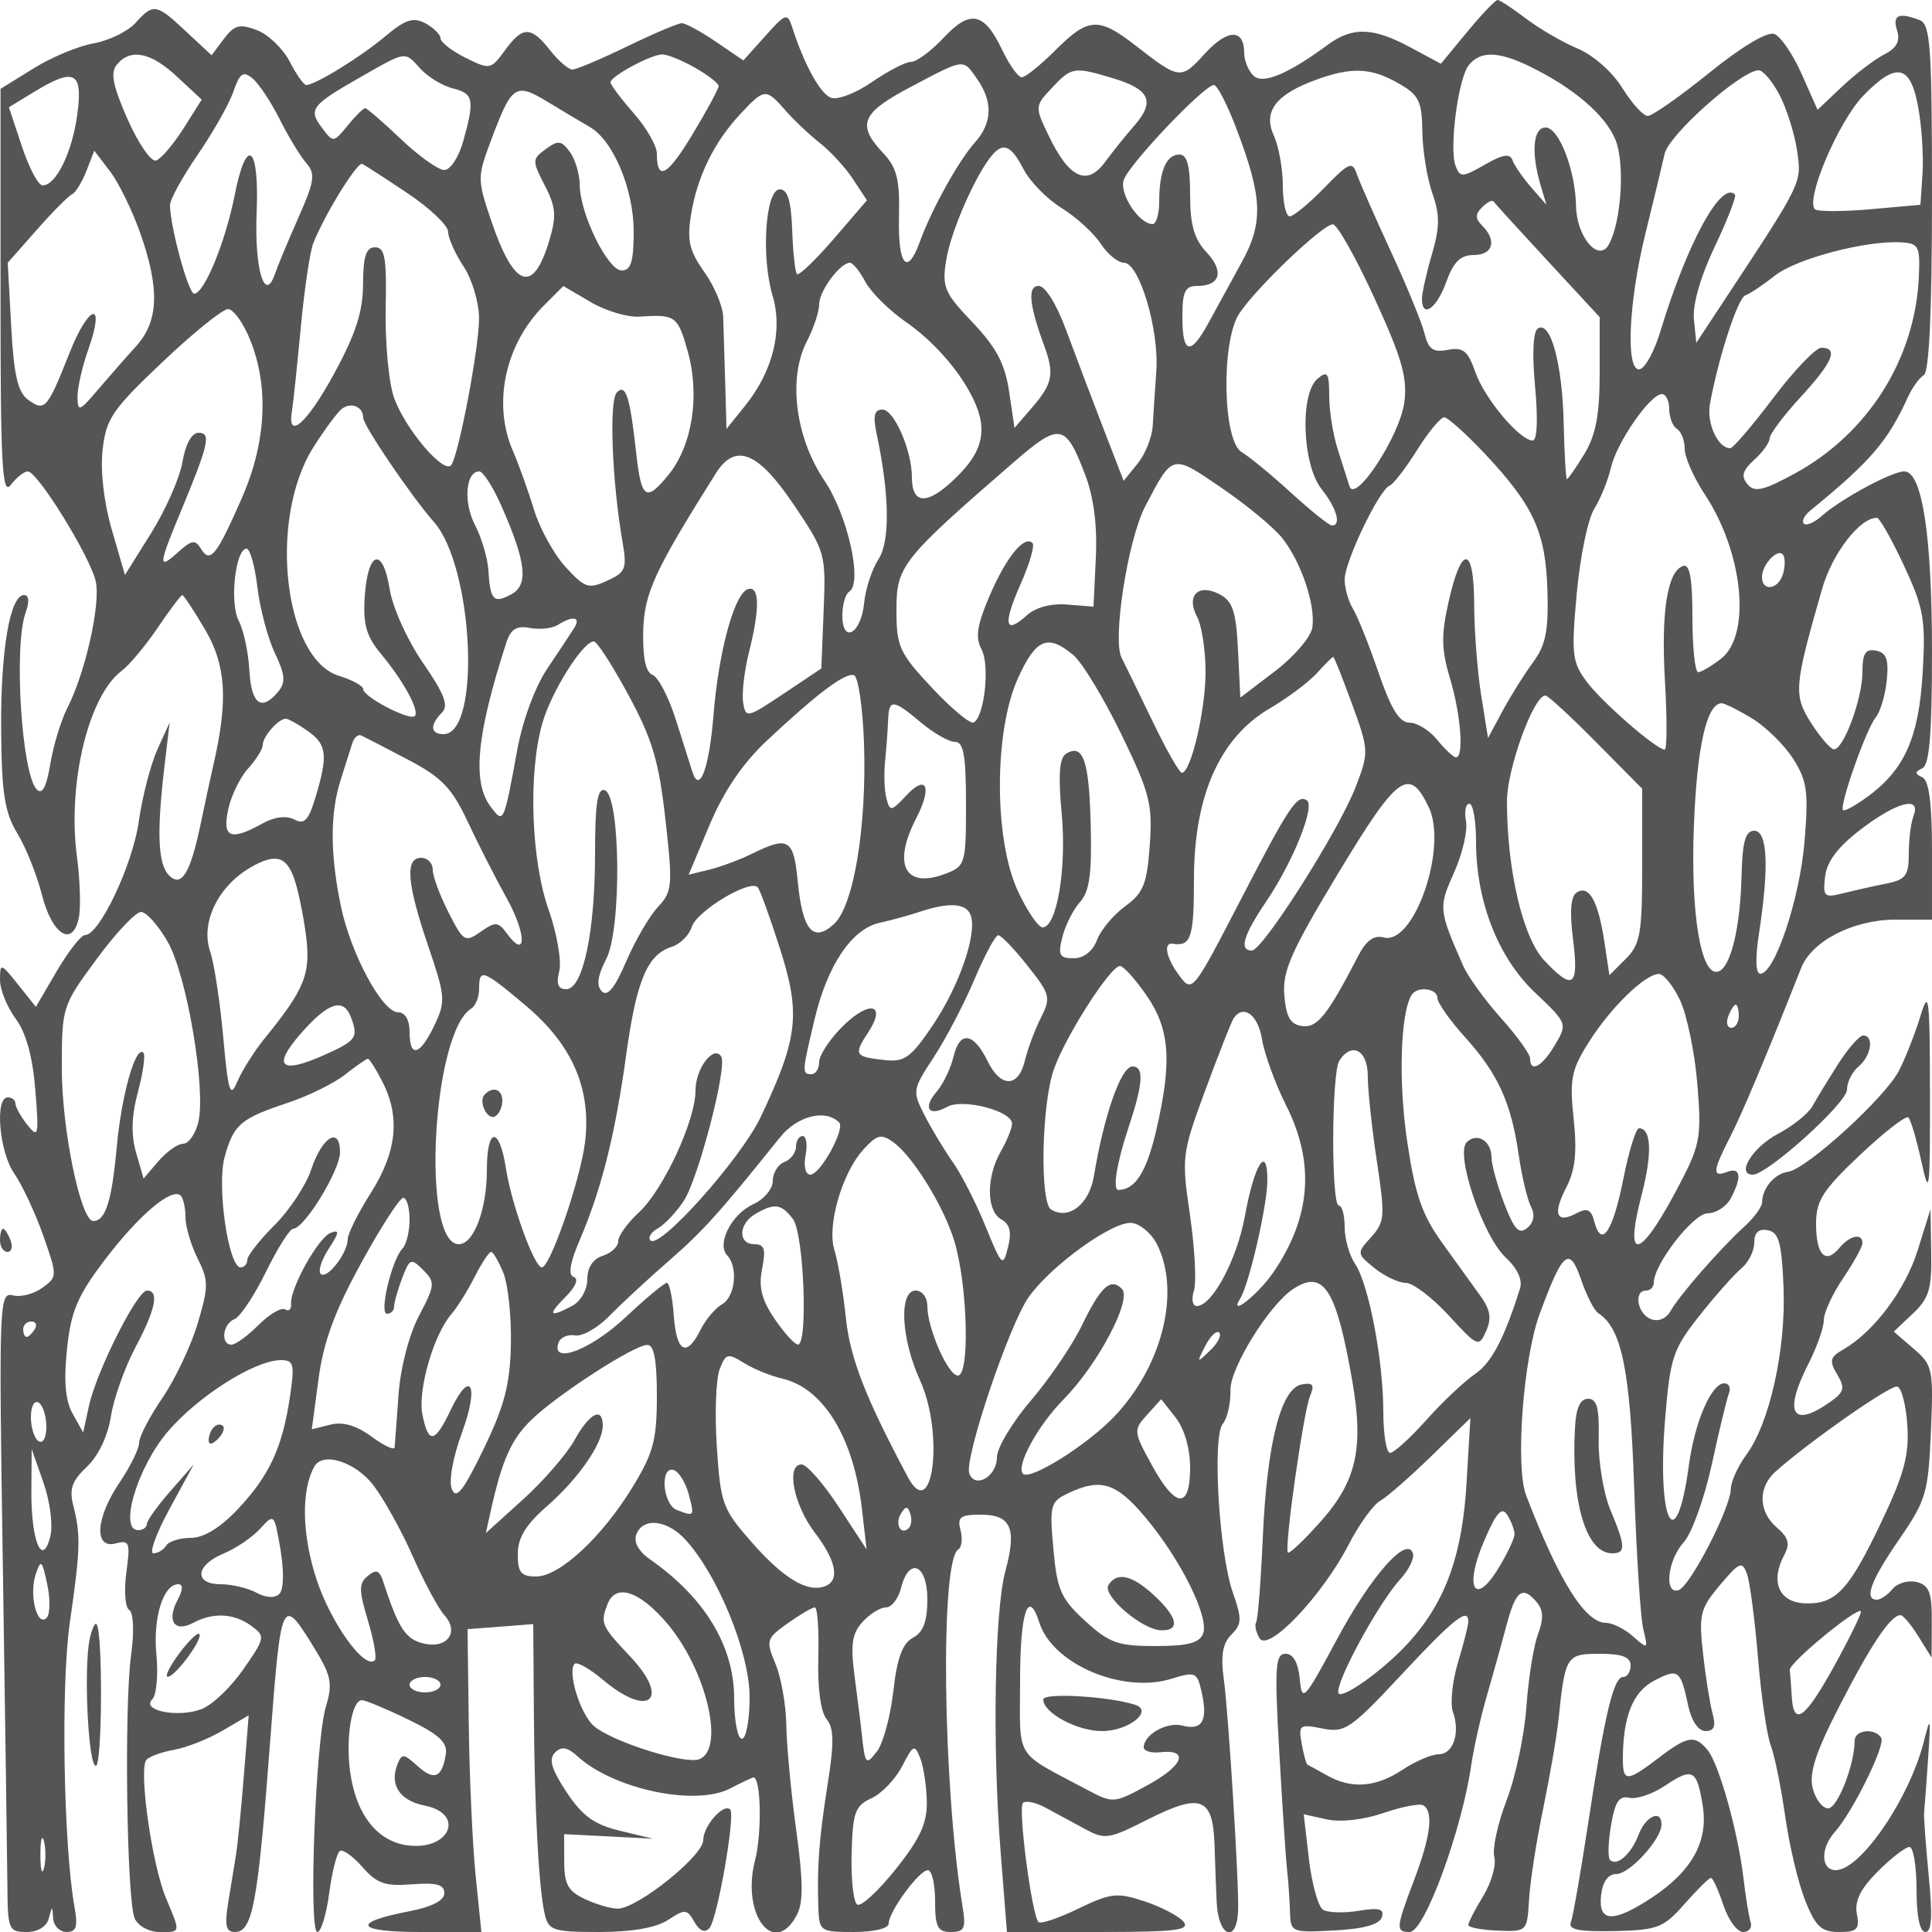 <svg xmlns="http://www.w3.org/2000/svg" version="1.0" width="250" height="250" viewBox="0 0 250 250" preserveAspectRatio="xMidYMid meet">
<g transform="translate(0,250) scale(0.01,-0.01)" fill="#555555" stroke="none">
<path d="M18986 24588 l-341 -413 -396 213 c-481 258 -747 267 -1061 37 -530 -390 -851 -522 -972 -401 -64 64 -116 194 -116 290 0 317 -215 314 -509 -8 -312 -342 -325 -340 -905 111 -471 365 -606 357 -1029 -67 -193 -192 -388 -350 -435 -350 -47 0 -161 159 -253 353 -234 490 -414 527 -759 158 -160 -171 -349 -311 -420 -311 -71 0 -299 -118 -507 -262 -208 -144 -446 -235 -530 -203 -141 54 -345 425 -503 915 -60 186 -84 179 -347 -116 l-284 -316 -354 241 c-195 133 -394 241 -442 241 -48 0 -366 -135 -707 -300 -340 -165 -660 -300 -710 -300 -50 0 -180 113 -288 250 -248 315 -355 314 -586 -4 -181 -248 -193 -250 -509 -93 -178 89 -323 202 -323 251 0 49 -88 136 -195 194 -158 84 -259 51 -525 -172 -320 -268 -902 -626 -1018 -626 -31 0 -128 137 -214 304 -87 168 -277 350 -423 406 -224 85 -292 67 -427 -112 l-160 -213 -330 307 c-388 363 -422 369 -656 110 -99 -109 -342 -227 -541 -263 -198 -35 -551 -182 -782 -327 l-422 -262 0 -2650 c-1 -2225 21 -2622 132 -2475 73 96 173 175 222 174 126 -1 802 -1095 877 -1418 68 -291 -132 -1184 -368 -1645 -80 -157 -179 -482 -219 -721 -49 -298 -104 -402 -175 -331 -196 196 -301 1859 -144 2291 51 141 43 225 -21 225 -182 0 -305 -723 -296 -1750 6 -814 45 -1061 208 -1331 111 -182 255 -542 320 -800 134 -523 402 -684 478 -287 26 134 14 485 -25 780 -126 946 148 2085 578 2407 97 72 306 322 465 556 158 234 303 425 320 425 18 0 152 -204 299 -454 268 -458 295 -913 103 -1746 -32 -137 -105 -475 -162 -750 -136 -653 -250 -839 -412 -677 -142 142 -160 542 -63 1377 l71 600 -159 -350 c-87 -193 -195 -611 -240 -929 -79 -562 -510 -1471 -696 -1471 -50 0 -214 -209 -364 -464 l-272 -465 -231 290 c-224 279 -232 281 -233 60 0 -126 91 -352 203 -503 134 -182 220 -492 254 -921 48 -596 40 -632 -103 -453 -85 107 -154 231 -154 275 0 45 -45 81 -100 81 -170 0 -110 -705 84 -985 102 -146 270 -505 374 -799 186 -529 186 -536 -10 -680 -109 -80 -281 -124 -382 -98 -177 46 -182 -91 -129 -3520 30 -1962 56 -3827 59 -4143 4 -541 18 -575 247 -575 147 0 260 69 288 175 44 167 46 167 57 0 7 -96 85 -175 173 -175 127 0 149 69 103 325 -143 805 -177 2867 -61 3675 138 955 143 1135 45 1520 -54 211 -16 319 176 500 148 139 271 396 311 651 36 231 178 631 315 890 264 496 314 739 151 739 -127 0 -654 -1048 -750 -1493 l-75 -343 -136 243 c-95 170 -116 421 -73 837 53 494 135 688 495 1161 437 575 864 935 977 823 33 -34 61 -159 61 -279 0 -120 71 -360 157 -533 143 -286 143 -364 1 -841 -86 -289 -292 -723 -457 -965 -166 -242 -301 -503 -301 -580 0 -77 -113 -306 -250 -509 -312 -459 -340 -868 -53 -793 179 47 191 13 138 -375 -32 -235 -16 -453 37 -486 56 -35 66 -276 24 -588 -91 -670 -56 -3171 47 -3404 43 -96 186 -175 318 -175 283 0 279 -21 84 446 -181 435 -354 1669 -250 1783 40 43 203 102 364 130 160 29 441 141 625 249 l334 196 -62 -777 c-34 -427 -80 -889 -102 -1027 -22 -137 -68 -419 -102 -625 -47 -292 -28 -375 87 -375 232 0 299 367 461 2522 134 1774 153 1818 525 1221 266 -427 285 -513 190 -835 -133 -449 -224 -2908 -108 -2908 47 0 116 226 153 502 36 276 99 522 138 547 40 24 171 -70 293 -210 184 -211 293 -249 640 -222 317 25 419 -3 419 -114 0 -94 -160 -178 -450 -234 -764 -147 -699 -269 144 -269 l785 0 -74 725 c-40 399 -81 1281 -89 1960 l-16 1234 425 32 425 33 8 -1117 c8 -1281 64 -2316 142 -2642 49 -205 112 -225 705 -225 422 0 736 55 890 156 219 144 246 142 340 -25 67 -118 135 -146 195 -81 101 110 339 1465 269 1535 -86 86 -349 -213 -349 -396 0 -203 -847 -882 -1105 -887 -85 -1 -276 54 -424 123 -219 102 -270 192 -270 483 l-1 358 575 -29 575 -30 -428 103 c-333 80 -486 191 -691 500 -196 297 -234 427 -149 512 84 84 159 72 294 -51 471 -426 1523 -647 1972 -414 151 79 287 143 302 143 97 0 111 -721 21 -1069 -183 -702 242 -1267 538 -715 87 164 86 429 -6 1102 -67 487 -124 1099 -128 1359 -4 260 -67 617 -140 792 -127 304 -119 329 157 525 159 113 317 206 352 206 34 0 55 -291 45 -647 -11 -394 31 -706 106 -797 96 -115 100 -305 17 -828 -113 -716 -140 -1073 -123 -1603 11 -317 22 -325 461 -325 260 0 450 46 450 110 0 153 394 690 507 690 51 0 93 -180 93 -400 0 -336 33 -400 205 -400 175 0 196 47 151 325 -257 1570 -292 4479 -56 4625 45 28 58 140 29 250 -44 169 -3 200 262 200 392 0 469 -176 319 -728 -141 -520 -170 -2277 -61 -3647 l81 -1025 1197 0 c987 0 1178 23 1087 134 -61 73 -288 191 -504 263 -356 117 -436 108 -857 -95 -255 -124 -487 -202 -515 -173 -86 86 -268 1475 -201 1541 34 34 164 8 288 -59 124 -66 352 -190 507 -274 264 -145 313 -138 818 118 690 348 845 290 866 -327 8 -263 21 -600 28 -748 21 -438 254 -536 277 -116 16 299 -122 2547 -185 3007 -42 308 -15 464 98 577 136 136 138 205 20 541 -180 510 -270 2021 -130 2189 58 71 102 266 98 433 -8 284 505 1111 815 1312 390 254 554 -2 761 -1189 152 -872 56 -1302 -410 -1824 -215 -242 -406 -422 -423 -400 -48 62 201 1816 287 2025 61 146 38 178 -108 150 -269 -52 -449 -756 -503 -1974 -25 -571 -64 -1068 -87 -1104 -22 -37 -2 -130 46 -207 113 -183 812 553 1155 1219 134 259 315 510 404 560 89 50 388 311 665 581 l503 490 -51 -855 c-67 -1115 -372 -1777 -1097 -2380 -287 -239 -539 -384 -560 -323 -43 131 518 1165 803 1476 110 120 182 269 161 332 -78 234 -541 -290 -983 -1113 -427 -795 -452 -821 -481 -512 -21 211 -85 325 -184 325 -133 0 -144 -167 -81 -1275 40 -701 85 -1387 101 -1525 16 -137 32 -376 37 -530 8 -276 15 -280 575 -250 377 20 583 77 614 170 35 109 -32 128 -301 84 -191 -31 -398 -25 -460 14 -62 38 -144 332 -182 652 l-68 583 300 -66 c177 -39 477 -5 733 83 239 82 470 126 515 99 134 -83 94 -404 -118 -963 -238 -626 -242 -676 -58 -676 190 0 672 1307 796 2160 33 225 124 630 203 900 78 269 193 681 255 915 118 448 207 513 394 287 81 -98 85 -215 12 -408 -57 -149 -124 -570 -150 -937 -25 -367 -141 -912 -256 -1211 -115 -299 -187 -629 -160 -734 28 -105 -37 -332 -143 -506 -106 -174 -192 -342 -193 -375 0 -32 171 -65 381 -73 378 -15 380 -13 405 401 13 229 95 757 182 1174 86 416 176 937 199 1157 86 826 101 850 535 850 287 0 398 -42 398 -150 0 -83 -43 -150 -96 -150 -124 0 -238 -476 -454 -1899 -96 -632 -196 -1206 -223 -1276 -37 -94 105 -123 563 -113 562 13 636 42 908 351 163 185 316 337 341 337 25 0 97 -157 161 -350 64 -193 178 -350 255 -350 76 0 121 56 99 125 -23 69 -65 327 -94 575 -72 605 -317 1478 -465 1656 -164 198 -258 183 -636 -106 -406 -309 -459 -311 -459 -12 0 549 130 872 408 1016 310 161 338 140 438 -329 42 -195 131 -325 224 -325 111 0 136 62 91 225 -34 124 -90 474 -124 778 -56 505 -37 582 220 887 250 297 287 313 348 146 38 -102 102 -590 143 -1083 40 -493 115 -1005 165 -1137 50 -132 135 -547 188 -923 53 -376 170 -866 259 -1088 134 -336 209 -405 437 -405 235 0 269 35 231 234 -32 166 46 325 271 550 174 174 358 316 409 316 50 0 92 -247 92 -550 0 -346 42 -550 115 -550 82 0 94 206 43 725 -39 399 -66 770 -60 825 6 55 30 370 52 700 36 531 30 557 -53 223 -186 -742 -821 -1673 -1142 -1673 -194 0 -201 282 -14 492 234 262 660 1126 602 1220 -83 133 -343 105 -344 -37 -1 -313 -222 -875 -343 -875 -74 0 -164 118 -200 262 -49 196 39 465 353 1075 406 790 658 1163 783 1163 34 0 138 -124 232 -275 l171 -275 2 463 c3 378 -33 473 -193 515 -108 28 -249 -12 -313 -88 -63 -77 -155 -140 -203 -140 -172 0 -83 243 287 780 349 507 377 602 411 1395 34 811 24 860 -223 1072 l-258 222 247 233 c210 197 246 319 238 790 l-10 558 -165 -528 c-161 -516 -568 -1058 -966 -1286 -170 -98 -181 -145 -76 -321 106 -177 92 -228 -97 -361 -487 -340 -599 -138 -276 496 110 216 200 471 200 567 0 96 112 340 250 543 137 202 250 407 250 454 0 135 -163 101 -299 -63 -180 -216 -301 -90 -301 314 0 299 86 434 570 891 313 296 594 514 625 484 30 -29 106 -287 168 -572 103 -472 113 -395 111 882 -3 1271 -14 1362 -127 992 -69 -225 -193 -540 -276 -700 -181 -348 -1192 -1269 -1432 -1304 -176 -26 -335 -211 -337 -395 -1 -59 -103 -199 -227 -312 -317 -289 -841 -889 -955 -1091 -58 -104 -159 -146 -258 -109 -175 68 -226 369 -62 369 55 0 100 46 100 102 0 238 513 898 698 898 107 0 242 87 298 193 147 275 129 410 -46 343 -196 -75 -189 10 37 450 156 305 478 1069 920 2189 138 349 675 624 1218 625 l475 0 0 892 c0 615 -39 909 -125 950 -100 46 -100 70 0 116 92 43 125 446 125 1506 0 1508 -127 2336 -359 2336 -160 0 -818 -355 -1067 -576 -96 -86 -200 -131 -231 -100 -31 31 3 104 75 163 789 645 1007 898 1272 1478 54 119 145 245 204 281 70 43 106 832 106 2299 0 1945 -20 2241 -158 2294 -274 105 -357 67 -294 -133 44 -139 -4 -227 -168 -312 -127 -65 -372 -252 -546 -417 l-315 -298 -205 462 c-112 254 -271 487 -354 519 -91 35 -420 -162 -841 -501 -380 -308 -739 -559 -797 -559 -58 0 -206 163 -329 361 -127 206 -376 426 -577 510 -194 81 -495 256 -669 388 -174 133 -340 241 -368 241 -29 0 -206 -186 -393 -412z m-16692 -583 l316 -294 -237 -375 c-131 -206 -289 -391 -353 -413 -64 -21 -230 219 -369 533 -192 436 -225 604 -139 708 177 214 440 161 782 -159z m3148 104 c95 -105 282 -218 415 -252 272 -68 287 -144 138 -682 -58 -207 -168 -375 -245 -375 -78 0 -331 180 -562 400 -231 220 -440 400 -463 400 -24 0 -126 -101 -227 -225 -184 -224 -186 -224 -335 -25 -176 236 -134 290 510 657 591 336 560 332 769 102z m3549 16 c169 -96 308 -203 308 -238 1 -34 -150 -314 -336 -622 -327 -544 -463 -618 -463 -252 0 99 -135 334 -300 522 -165 188 -300 368 -300 400 0 77 516 356 667 361 64 2 255 -75 424 -171z m10819 8 c556 -274 961 -621 1093 -939 126 -305 78 -1067 -86 -1360 -131 -234 -416 101 -423 498 -8 467 -222 1018 -394 1018 -163 0 -190 -324 -64 -750 l75 -250 -198 226 c-108 125 -217 282 -241 350 -32 92 -125 77 -359 -57 -287 -165 -320 -167 -377 -19 -87 228 33 1143 173 1311 153 184 386 176 801 -28z m-7166 -155 c207 -295 197 -570 -29 -822 -209 -232 -561 -867 -711 -1281 -164 -455 -286 -312 -271 319 11 488 -26 636 -210 831 -339 361 -275 514 352 845 716 378 683 374 869 108z m-9025 -521 c112 -224 267 -479 344 -567 121 -138 108 -232 -99 -700 -132 -297 -270 -629 -307 -737 -132 -384 -266 69 -236 797 36 871 -131 1003 -284 225 -121 -609 -394 -1275 -525 -1275 -74 0 -312 872 -312 1146 0 73 161 366 359 653 197 287 405 654 461 815 84 242 127 271 248 171 81 -67 239 -305 351 -528z m10789 529 c468 -141 541 -299 277 -603 -112 -128 -287 -345 -388 -483 -233 -314 -464 -204 -728 346 -180 374 -179 380 42 616 257 273 284 278 797 124z m3683 -61 c270 -154 309 -230 314 -625 3 -247 62 -607 129 -800 99 -280 98 -439 -5 -791 -71 -242 -129 -501 -129 -575 0 -260 189 -130 314 216 94 262 184 350 356 350 249 0 303 187 110 380 -92 92 -93 147 -2 238 65 65 132 99 148 75 16 -23 332 -370 702 -770 l672 -727 0 -723 c-1 -544 -50 -803 -199 -1048 -109 -179 -210 -325 -225 -325 -14 0 -33 326 -42 725 -18 772 -169 1327 -334 1225 -62 -38 -76 -328 -36 -756 39 -420 27 -694 -31 -694 -168 0 -624 544 -743 887 -96 274 -157 323 -354 286 -192 -37 -252 6 -304 216 -36 143 -232 621 -436 1061 -203 440 -400 887 -437 993 -60 175 -100 159 -424 -175 -197 -202 -398 -368 -446 -368 -49 0 -89 178 -89 395 0 218 -53 512 -118 654 -140 308 27 529 546 718 459 168 712 158 1063 -42z m4934 -150 c94 -179 197 -505 229 -725 62 -422 76 -393 -954 -1955 l-350 -531 -31 308 c-18 188 86 552 271 939 165 347 282 650 260 673 -179 178 -621 -635 -966 -1777 -74 -243 -190 -461 -259 -483 -192 -62 -157 851 67 1754 105 424 216 889 248 1031 52 243 969 1061 1212 1082 57 5 179 -137 273 -316z m1799 -176 c44 -247 68 -629 53 -849 l-27 -400 -650 -58 c-357 -31 -679 -31 -714 0 -130 118 303 1137 625 1470 432 445 613 404 713 -163z m-23823 -74 c-65 -494 -276 -926 -450 -924 -56 1 -176 228 -268 506 l-168 505 318 194 c531 324 641 269 568 -281z m6632 -169 c303 -175 567 -804 567 -1352 0 -388 -36 -504 -155 -504 -180 0 -540 732 -543 1106 -1 141 -59 333 -128 428 -109 149 -152 154 -312 37 -177 -130 -178 -150 -13 -469 145 -280 154 -397 59 -714 -209 -700 -454 -618 -750 251 -182 535 -182 570 -9 1032 275 735 318 765 739 510 199 -121 444 -267 545 -325z m8370 -31 c336 -887 347 -1206 61 -1725 -136 -247 -327 -596 -424 -775 -236 -433 -340 -410 -340 75 0 329 34 400 194 400 299 0 349 191 116 439 -158 168 -210 353 -210 742 0 377 -38 519 -139 519 -169 0 -261 -215 -261 -608 0 -161 -38 -292 -85 -292 -174 0 -432 390 -375 569 63 200 1042 1231 1168 1231 43 0 176 -259 295 -575z m-5843 250 c108 -124 310 -316 449 -425 140 -110 334 -322 431 -471 l178 -271 -430 -500 c-237 -274 -450 -479 -475 -455 -24 25 -52 281 -62 571 -14 377 -59 526 -160 526 -186 0 -245 -866 -94 -1375 135 -454 4 -977 -355 -1425 l-241 -300 -17 600 c-10 330 -21 713 -26 850 -4 138 -115 399 -245 582 -193 271 -224 406 -172 735 79 495 299 944 639 1308 311 333 332 334 580 50z m3085 -765 c83 -160 304 -386 492 -502 188 -116 415 -323 505 -460 89 -136 225 -248 302 -248 198 0 456 -864 419 -1400 -18 -247 -39 -569 -47 -714 -9 -145 -97 -364 -196 -486 l-180 -222 -265 686 c-146 377 -361 945 -478 1261 -124 338 -271 575 -356 575 -148 0 -125 -242 74 -782 130 -354 105 -483 -151 -781 l-236 -274 -70 471 c-54 359 -166 572 -473 894 -366 384 -397 457 -341 806 58 365 364 1070 580 1341 154 192 257 151 421 -165z m-11431 -823 c256 -727 240 -1146 -56 -1471 -133 -146 -356 -401 -497 -566 -233 -275 -255 -282 -258 -88 -2 117 62 397 142 623 225 637 5 584 -249 -61 -284 -717 -317 -754 -532 -597 -134 98 -185 318 -219 950 l-45 823 375 425 c206 234 412 441 456 460 45 20 129 155 186 300 l103 265 204 -267 c112 -147 287 -506 390 -796z m3459 513 c288 -192 525 -417 526 -500 1 -82 92 -285 201 -450 109 -165 199 -466 199 -668 1 -375 -255 -1729 -357 -1896 -88 -142 -615 480 -748 883 -66 199 -112 715 -103 1146 14 647 -10 785 -137 785 -117 0 -154 -115 -156 -475 -1 -357 -94 -645 -375 -1161 -348 -640 -610 -873 -545 -483 16 93 66 574 113 1069 46 495 119 990 162 1100 144 368 570 1059 634 1029 35 -16 298 -186 586 -379z m12514 -1361 c355 -774 427 -1029 385 -1346 -58 -433 -637 -1317 -710 -1084 -25 78 -93 294 -153 481 -60 187 -109 496 -109 687 0 298 -22 330 -150 223 -232 -192 -200 -1110 50 -1427 198 -251 261 -473 135 -473 -35 0 -274 191 -530 425 -256 234 -544 470 -638 525 -245 142 -268 1431 -32 1791 220 336 1085 1160 1213 1156 56 -2 299 -433 539 -958z m7043 278 c-48 -1063 -659 -2029 -1607 -2545 -410 -223 -519 -247 -611 -137 -85 103 -64 178 88 315 110 100 200 225 200 279 0 54 180 294 400 533 415 450 494 638 269 638 -73 0 -353 -292 -623 -650 -270 -357 -520 -650 -556 -650 -161 0 -309 323 -263 574 111 607 361 1372 459 1405 57 19 228 133 379 253 279 221 1177 458 1635 432 229 -13 248 -50 230 -447z m-13632 -64 c73 -136 307 -368 520 -516 532 -368 982 -1004 982 -1387 0 -222 -97 -405 -341 -642 -358 -347 -559 -341 -559 16 0 348 -230 876 -381 876 -107 0 -125 -79 -73 -325 165 -776 173 -1381 21 -1613 -84 -128 -167 -382 -185 -564 -38 -398 -282 -537 -282 -162 0 139 40 277 88 307 179 110 -17 991 -321 1440 -375 556 -472 1323 -228 1796 89 171 161 389 161 483 0 172 271 538 399 538 37 0 127 -111 199 -247z m-2926 -450 c470 31 498 11 627 -449 161 -574 60 -1219 -250 -1600 -286 -352 -350 -311 -414 263 -83 752 -136 922 -252 806 -104 -104 -65 -1142 74 -1945 58 -335 37 -385 -200 -493 -241 -110 -290 -93 -539 179 -151 165 -335 500 -409 743 -74 244 -197 585 -272 758 -266 612 -102 1379 403 1884 l250 250 352 -207 c193 -114 477 -199 630 -189z m-5033 -305 c243 -606 205 -1322 -106 -2035 -329 -752 -413 -858 -531 -666 -76 124 -120 117 -296 -41 -263 -238 -259 -177 32 522 364 876 397 1022 232 1022 -89 0 -169 -145 -208 -375 -35 -206 -217 -620 -404 -920 l-341 -545 -170 585 c-103 356 -150 760 -119 1035 45 403 126 521 774 1135 397 377 779 685 849 685 70 0 200 -181 288 -402z m18361 -892 c0 -107 45 -222 100 -256 55 -34 100 -150 100 -258 0 -108 117 -372 259 -588 499 -753 605 -1819 212 -2127 -122 -95 -255 -174 -296 -175 -41 -1 -75 317 -75 706 0 505 -34 697 -120 669 -205 -69 -288 -594 -235 -1502 28 -481 26 -875 -3 -875 -109 0 -817 617 -1014 884 -185 249 -196 356 -125 1135 43 472 144 965 226 1095 81 130 179 371 217 536 76 328 508 950 659 950 52 0 95 -87 95 -194z m-16900 -112 c0 -100 618 -1010 914 -1347 515 -584 614 -2747 125 -2747 -170 0 -179 120 -21 278 91 91 34 240 -245 645 -203 295 -393 716 -431 956 -89 553 -283 494 -322 -98 -24 -360 20 -514 210 -742 293 -353 503 -739 437 -805 -64 -65 -667 249 -667 348 0 42 -141 120 -312 172 -714 219 -919 2022 -337 2951 154 245 326 476 384 513 122 80 265 13 265 -124z m14526 -478 c622 -666 776 -1005 798 -1762 15 -516 -22 -703 -187 -925 -113 -154 -291 -436 -394 -629 l-188 -350 -88 550 c-49 303 -90 833 -91 1179 -2 766 -164 781 -332 31 -96 -425 -93 -616 18 -985 141 -468 184 -1025 79 -1025 -32 0 -141 101 -241 224 -99 124 -262 225 -361 225 -131 1 -239 176 -402 651 -123 358 -271 728 -330 824 -59 95 -107 265 -107 378 0 230 446 1161 582 1214 48 19 208 225 354 459 147 234 305 425 352 425 46 0 288 -218 538 -484z m-5184 -259 c111 -289 158 -656 138 -1073 l-30 -634 -340 27 c-210 17 -410 -36 -525 -141 -283 -256 -310 -117 -78 407 115 260 185 499 154 530 -106 105 -339 -180 -553 -677 -166 -386 -190 -542 -107 -698 109 -204 40 -861 -100 -947 -42 -26 -285 175 -539 446 -426 456 -462 534 -462 1013 0 566 70 654 1513 1905 603 522 674 510 929 -158z m-3773 -384 c412 -611 419 -637 389 -1373 l-30 -750 -489 -327 c-473 -316 -490 -320 -523 -112 -18 118 16 409 75 646 144 571 139 870 -14 819 -174 -58 -378 -806 -444 -1626 -55 -686 -180 -1027 -272 -742 -25 78 -121 381 -214 674 -92 293 -228 555 -302 584 -89 34 -129 219 -122 561 12 495 143 782 940 2048 252 400 545 282 1006 -402z m6325 -438 c245 -311 430 -863 388 -1154 -18 -122 -234 -376 -482 -565 l-450 -343 -30 612 c-24 499 -68 634 -235 723 -278 149 -442 -14 -294 -291 60 -112 109 -433 109 -712 0 -496 -190 -1305 -307 -1305 -32 0 -205 304 -383 675 -179 371 -358 738 -397 815 -121 235 83 1534 307 1960 359 683 341 678 987 237 326 -222 679 -515 787 -652z m-10109 425 c326 -737 359 -1030 127 -1153 -226 -121 -269 -74 -293 321 -10 153 -88 414 -173 580 -153 295 -120 692 56 692 49 0 176 -198 283 -440z m18152 -778 c256 -551 282 -698 243 -1379 -49 -841 -231 -1256 -706 -1607 -160 -117 -305 -198 -325 -179 -52 53 300 1051 424 1202 59 72 123 288 142 479 27 270 -5 357 -140 383 -136 26 -175 -35 -175 -277 0 -344 -245 -1006 -370 -1000 -44 3 -176 156 -294 340 -230 362 -222 468 142 1736 132 460 490 923 710 919 34 -1 191 -278 349 -617z m-21306 -282 c33 -275 134 -658 226 -851 134 -282 142 -380 42 -500 -216 -260 -348 -162 -372 277 -13 233 -75 522 -138 641 -120 228 -43 933 102 933 44 0 108 -225 140 -500z m19732 147 c-70 -182 -263 -194 -263 -17 0 182 237 409 283 270 20 -58 11 -173 -20 -253z m-15633 -674 c-44 -70 -201 -306 -348 -525 -156 -231 -319 -671 -388 -1048 -176 -961 -176 -961 -344 -740 -243 321 -184 933 202 2124 57 176 132 223 306 190 126 -24 288 -6 361 40 195 124 302 103 211 -41z m703 -868 c310 -573 394 -858 478 -1612 96 -856 89 -930 -97 -1129 -111 -118 -295 -435 -411 -705 -147 -344 -242 -460 -315 -387 -73 73 -56 200 57 419 201 389 185 2116 -20 2184 -94 31 -125 -176 -125 -822 0 -1016 -157 -1753 -373 -1753 -106 0 -132 67 -90 234 32 129 -30 488 -139 798 -226 643 -264 1762 -81 2406 116 410 526 1062 667 1062 41 0 243 -313 449 -695z m5754 520 c116 -96 395 -557 622 -1024 371 -765 407 -908 369 -1439 -36 -502 -83 -618 -318 -789 -152 -111 -316 -307 -365 -437 -56 -146 -171 -236 -303 -236 -183 0 -204 39 -145 275 38 151 140 355 228 452 123 136 155 366 139 998 -20 832 -98 1058 -318 922 -88 -54 -104 -272 -58 -770 67 -712 -62 -1477 -247 -1477 -56 0 -201 214 -322 475 -308 669 -307 2066 4 2750 232 511 385 575 714 300z m3609 -636 c218 -598 219 -621 46 -1073 -212 -555 -1202 -2116 -1343 -2116 -168 0 -111 196 184 632 351 519 641 1242 526 1313 -126 78 -227 -75 -884 -1345 -584 -1128 -599 -1146 -760 -931 -173 229 -218 439 -90 419 237 -37 275 78 275 837 0 1076 334 1829 979 2207 232 136 507 342 612 458 104 115 199 210 211 210 12 0 121 -275 244 -611z m-6316 -497 c38 -1086 -133 -2119 -390 -2351 -268 -243 -406 -79 -467 553 -52 548 -121 591 -583 363 -159 -79 -411 -173 -560 -210 l-269 -66 274 651 c183 434 429 794 738 1084 656 614 1011 881 1127 847 55 -16 113 -408 130 -871z m9473 5 l597 -603 0 -994 c0 -880 -24 -1019 -212 -1207 l-212 -212 -66 435 c-79 523 -197 735 -355 637 -80 -49 -96 -242 -49 -613 76 -612 0 -666 -376 -265 -275 294 -480 1171 -480 2056 0 420 345 1369 498 1369 32 0 327 -271 655 -603z m-8735 253 c164 -137 361 -250 440 -250 111 0 142 -175 142 -802 0 -778 -8 -806 -267 -905 -522 -198 -688 117 -377 719 209 404 135 577 -127 296 -195 -209 -213 -212 -258 -42 -27 101 -35 319 -18 484 17 165 34 401 39 525 10 285 61 282 426 -25z m10758 51 c179 -110 418 -346 531 -525 178 -282 197 -426 143 -1071 -62 -740 -385 -1705 -572 -1705 -60 0 -67 197 -16 525 132 859 110 1325 -62 1325 -115 0 -154 -140 -165 -600 -17 -662 -141 -1169 -299 -1221 -225 -75 -362 743 -317 1887 40 1028 167 1585 360 1584 39 -1 218 -90 397 -199z m-18698 -157 c252 -176 269 -313 107 -853 -92 -307 -146 -365 -276 -296 -103 55 -254 36 -411 -50 -415 -230 -523 -187 -445 180 38 179 154 418 258 531 104 114 189 251 189 305 0 107 204 339 298 339 32 0 158 -70 280 -156z m1300 -373 c437 -229 569 -367 772 -799 134 -287 364 -738 510 -1001 256 -462 255 -800 -1 -450 -113 154 -147 156 -339 22 -202 -142 -223 -129 -416 250 -112 219 -204 468 -204 553 0 85 -67 154 -150 154 -212 0 -185 -331 92 -1144 222 -654 227 -714 79 -1025 -188 -393 -321 -427 -321 -81 0 152 -57 250 -146 250 -207 0 -615 756 -744 1380 -139 671 -140 1197 -1 1630 60 187 127 400 150 473 23 74 75 118 116 100 41 -19 312 -159 603 -312z m13210 -616 c249 -518 -189 -1788 -581 -1686 -128 34 -228 -38 -330 -235 -399 -772 -531 -938 -727 -911 -152 20 -207 115 -231 398 -26 312 86 565 697 1578 771 1279 919 1386 1172 856z m612 -444 c0 -775 285 -1503 766 -1958 416 -394 418 -399 255 -675 -165 -280 -321 -365 -321 -176 0 56 -170 293 -378 525 -208 233 -427 536 -487 673 -320 728 -323 756 -119 1210 108 242 178 541 154 665 -23 124 -4 225 44 225 47 0 86 -220 86 -489z m5661 331 c-34 -87 -61 -307 -61 -488 0 -283 -41 -337 -288 -387 -159 -31 -410 -88 -558 -125 -250 -63 -267 -47 -237 216 23 196 167 385 466 613 468 356 779 434 678 171z m-20962 -788 c51 -135 122 -467 158 -737 69 -517 -7 -708 -538 -1361 -131 -162 -287 -410 -347 -550 -94 -223 -118 -146 -184 581 -42 460 -118 955 -168 1100 -129 372 101 848 530 1093 307 175 446 143 549 -126z m6299 -945 c264 -833 228 -1144 -253 -2160 -254 -538 -1308 -1719 -1427 -1600 -37 36 6 107 95 156 88 50 239 210 335 355 190 291 566 1737 485 1868 -97 156 -333 -154 -333 -437 0 -393 -417 -1290 -736 -1583 -145 -134 -264 -299 -264 -369 0 -69 -90 -154 -200 -189 -127 -40 -200 -151 -200 -303 0 -135 -85 -285 -193 -343 -300 -161 -327 -124 -88 115 130 130 173 234 106 256 -76 25 -51 182 80 487 278 648 457 1363 598 2388 133 963 274 1298 589 1398 109 34 226 151 260 258 66 209 760 624 854 511 31 -37 162 -400 292 -808z m2462 451 c89 -233 -144 -914 -489 -1426 -284 -420 -366 -480 -623 -451 -390 42 -404 67 -213 359 244 372 14 422 -336 72 -164 -164 -299 -370 -299 -456 0 -87 -45 -158 -100 -158 -125 0 -123 23 43 720 167 696 481 1160 839 1239 147 32 381 96 518 142 381 127 601 113 660 -41z m-10390 -347 c250 -438 500 -1920 395 -2340 -38 -150 -125 -273 -195 -273 -69 0 -212 -101 -319 -225 l-193 -225 -97 336 c-67 233 -59 476 25 789 66 248 98 475 70 502 -101 102 -284 -545 -346 -1227 -63 -692 -145 -950 -303 -950 -162 0 -407 1184 -407 1971 0 799 4 813 450 1418 247 336 506 611 575 610 69 0 224 -174 345 -386z m11126 -309 c295 -371 305 -412 173 -675 -78 -153 -171 -403 -207 -554 -84 -350 -313 -353 -482 -7 -181 372 -360 398 -440 64 -37 -155 -136 -361 -219 -458 -184 -211 -103 -330 135 -197 203 114 846 -54 840 -219 -1 -59 -67 -220 -146 -358 -190 -333 -187 -769 6 -878 113 -63 137 -164 88 -361 -66 -262 -79 -249 -290 268 -121 298 -312 673 -424 832 -112 159 -277 433 -367 609 -159 311 -155 332 120 750 155 237 392 688 525 1003 133 316 272 574 309 575 36 1 207 -176 379 -394z m1540 -384 c304 -438 333 -862 123 -1758 -125 -531 -269 -756 -486 -760 -79 -2 -22 352 127 798 192 574 208 800 55 800 -148 0 -367 -621 -500 -1419 -61 -366 -326 -572 -554 -432 -148 92 -123 1363 36 1814 152 431 732 1337 856 1337 44 0 198 -171 343 -380z m-8032 -133 c602 -507 849 -1076 767 -1763 -59 -487 -451 -1624 -560 -1624 -97 1 -390 809 -463 1275 -86 559 -248 546 -248 -20 0 -507 -170 -955 -362 -955 -491 0 -347 2735 160 3049 56 35 102 150 102 257 0 268 46 251 604 -219z m14935 72 c89 -188 190 -673 224 -1078 56 -662 37 -787 -192 -1234 -535 -1043 -770 -1135 -528 -208 139 535 126 861 -35 861 -39 0 -130 -293 -201 -651 -136 -686 -284 -908 -375 -561 -42 162 -92 187 -230 113 -262 -140 -314 -14 -136 330 118 227 143 458 97 892 -54 516 -30 633 198 994 280 444 722 875 903 880 62 2 186 -151 275 -338z m-3139 28 c0 -62 162 -292 360 -511 424 -470 595 -845 693 -1526 40 -275 111 -574 158 -664 55 -107 37 -204 -49 -276 -106 -88 -168 -22 -298 318 -90 236 -164 503 -164 594 0 215 -188 330 -321 197 -151 -151 210 -1218 505 -1491 150 -140 220 -290 185 -401 -205 -651 -370 -964 -586 -1110 -135 -92 -418 -358 -626 -592 -209 -234 -420 -425 -469 -425 -48 0 -88 240 -88 533 0 666 -189 1653 -366 1914 -74 109 -134 322 -134 475 0 153 -34 278 -75 278 -101 1 -96 1718 6 1875 161 249 369 136 368 -200 0 -179 53 -673 117 -1098 109 -716 104 -789 -73 -985 -189 -209 -188 -213 44 -402 129 -104 311 -190 403 -190 93 0 343 -190 556 -421 374 -408 390 -415 484 -204 73 162 55 277 -67 447 -90 125 -313 435 -495 687 -269 373 -355 623 -460 1328 -114 765 -87 1653 58 1888 72 117 334 88 334 -38z m-14061 -245 c102 -265 75 -305 -330 -488 -579 -261 -695 -159 -313 276 349 398 547 463 643 212z m17961 8 c0 -82 -44 -150 -97 -150 -53 0 -71 68 -39 150 31 83 75 150 97 150 21 0 39 -67 39 -150z m-6170 -297 c31 -191 172 -577 313 -858 375 -745 321 -1446 -165 -2158 -198 -290 -590 -598 -428 -337 115 186 350 1211 350 1525 0 477 -168 213 -290 -456 -103 -568 -424 -1169 -624 -1169 -55 0 -71 89 -37 197 35 109 12 548 -50 975 -111 757 -105 800 196 1617 171 461 334 877 363 925 124 199 320 62 372 -261z m-11383 -548 c235 -455 189 -909 -147 -1439 -165 -260 -300 -530 -300 -600 0 -181 -271 -529 -350 -450 -36 37 11 184 105 327 136 208 141 249 24 204 -161 -61 -530 -724 -512 -921 6 -68 -29 -99 -77 -70 -49 30 -203 -60 -344 -201 -140 -140 -298 -255 -351 -255 -145 0 -113 272 39 330 73 28 256 303 407 611 151 307 309 559 353 559 143 0 606 756 606 989 0 342 -231 204 -373 -223 -67 -202 -281 -527 -475 -720 -194 -194 -352 -396 -352 -449 0 -53 -39 -97 -86 -97 -158 0 -311 1054 -207 1429 116 421 204 497 821 702 262 87 595 251 738 364 144 113 276 205 295 205 19 0 103 -133 186 -295z m5911 -529 c83 -83 -243 -676 -372 -676 -63 0 -89 107 -62 250 27 138 10 250 -38 250 -47 0 -86 -63 -86 -139 0 -77 -67 -166 -150 -197 -82 -32 -150 -142 -150 -245 0 -103 -114 -239 -253 -302 -281 -128 -477 -513 -337 -662 145 -153 103 -538 -67 -633 -87 -49 -212 -197 -278 -330 -181 -362 -311 -293 -346 183 -17 234 -57 425 -89 425 -33 0 -276 -202 -540 -450 -449 -420 -964 -614 -863 -325 24 69 120 111 213 95 93 -17 293 95 443 250 151 154 497 475 770 713 450 392 655 621 1439 1598 224 280 588 372 766 195z m697 -253 c251 -175 657 -830 794 -1283 173 -568 203 -1740 46 -1740 -126 0 -395 611 -395 897 0 114 -66 203 -150 203 -221 0 -192 -619 55 -1161 314 -689 168 -1861 -156 -1255 -553 1037 -749 1541 -804 2068 -34 329 -101 722 -148 874 -98 310 98 992 371 1294 180 198 232 212 387 103z m-6255 -1003 c0 -154 -41 -323 -91 -375 -140 -147 -306 -845 -201 -845 51 0 92 42 92 93 0 52 47 217 104 368 98 256 115 263 272 105 158 -157 155 -195 -54 -592 -130 -248 -240 -673 -265 -1024 -24 -330 -47 -635 -50 -678 -4 -43 -138 19 -299 138 -197 145 -370 196 -533 155 l-240 -60 87 652 c64 480 210 877 551 1498 254 465 500 845 545 845 45 0 82 -126 82 -280z m4961 5 c141 -186 198 -1626 64 -1624 -41 0 -177 150 -301 332 -169 249 -210 412 -162 650 50 252 30 317 -99 317 -217 0 -208 264 12 392 248 144 335 132 486 -67z m4710 -325 c310 -615 71 -1578 -555 -2233 -350 -367 -1088 -829 -1178 -738 -97 96 190 623 523 961 449 456 892 1297 756 1433 -147 147 -274 29 -520 -479 -121 -250 -417 -686 -658 -968 -242 -283 -439 -613 -439 -734 0 -247 -280 -411 -357 -210 -71 185 517 1932 770 2286 293 412 1095 987 1334 957 109 -14 255 -137 324 -275z m8108 -556 c33 -800 -179 -1757 -479 -2165 -110 -149 -202 -351 -204 -450 -6 -249 -526 -1256 -674 -1305 -193 -64 -145 388 66 620 103 113 266 565 362 1004 95 439 196 855 223 925 26 70 0 127 -60 127 -167 0 -382 -496 -458 -1055 -168 -1241 -420 -741 -307 611 65 781 101 887 445 1322 205 259 449 534 540 609 92 76 167 225 167 333 0 131 57 184 175 161 143 -27 180 -160 204 -737z m-16564 181 c60 -151 104 -567 96 -925 -11 -516 -84 -794 -353 -1350 -263 -543 -355 -660 -411 -520 -42 104 13 409 129 726 227 615 117 845 -144 299 -206 -433 -289 -446 -366 -59 -63 314 146 1037 375 1299 74 85 209 301 300 480 90 179 187 325 214 325 27 0 99 -124 160 -275z m14164 -515 c305 -197 415 -731 467 -2253 29 -862 82 -1689 118 -1837 64 -262 60 -265 -132 -95 -109 96 -266 175 -349 175 -271 0 -610 541 -1035 1650 -142 372 -38 1768 175 2347 300 815 385 885 537 443 70 -204 168 -397 219 -430z m-20229 -210 c-34 -55 -82 -100 -106 -100 -24 0 -44 45 -44 100 0 55 48 100 106 100 58 0 78 -45 44 -100z m15207 -277 c-172 -165 -175 -163 -61 61 66 128 148 206 181 172 34 -33 -20 -138 -120 -233z m-7157 -587 c0 -567 -45 -738 -312 -1175 -398 -652 -946 -1161 -1251 -1161 -195 0 -237 51 -237 290 0 209 103 380 375 617 409 358 725 813 725 1045 0 251 -172 164 -365 -186 -102 -183 -402 -529 -667 -769 l-481 -435 65 294 c148 662 266 924 532 1179 343 328 1320 959 1491 962 88 2 125 -195 125 -661z m1622 225 c535 -124 926 -766 1032 -1692 l60 -519 -360 550 c-198 303 -415 550 -482 550 -204 0 -103 -523 172 -883 279 -366 327 -619 131 -693 -225 -86 -535 99 -945 566 -381 433 -406 501 -454 1234 -28 427 -12 879 35 1004 79 209 105 216 313 87 124 -78 349 -170 498 -204z m-6370 -236 c-99 -659 -265 -1019 -674 -1453 -229 -242 -441 -372 -609 -372 -141 0 -285 -45 -319 -100 -34 -55 -108 -100 -165 -100 -57 0 37 259 209 575 l313 575 -303 -346 c-167 -191 -304 -382 -304 -425 0 -44 -51 -79 -113 -79 -252 0 -9 812 380 1270 392 462 1131 930 1468 930 167 0 180 -52 117 -475z m20929 -369 c25 -382 -41 -630 -331 -1240 -427 -900 -597 -1080 -1000 -1063 -332 15 -445 283 -262 625 78 145 56 225 -94 354 -241 206 -249 518 -19 725 431 385 1484 1122 1575 1101 55 -13 114 -239 131 -502z m-24081 -18 c0 -141 -44 -223 -100 -188 -55 34 -100 174 -100 312 0 141 44 223 100 188 55 -34 100 -174 100 -312z m14800 -529 c0 -543 -188 -530 -497 36 -237 432 -238 450 -60 647 l183 202 187 -238 c113 -144 187 -398 187 -647z m-14749 -891 c-103 -409 -248 -63 -245 582 l4 550 153 -437 c86 -246 124 -550 88 -695z m4185 657 c136 -179 365 -593 509 -922 145 -328 327 -666 404 -752 202 -223 36 -444 -276 -366 -228 57 -319 200 -515 801 -47 146 -91 161 -198 72 -118 -97 -118 -184 1 -578 77 -255 117 -486 89 -514 -129 -128 -564 474 -752 1041 -192 576 -203 1162 -29 1468 111 194 536 56 767 -250z m4075 -107 c78 -293 77 -295 -153 -207 -184 70 -222 577 -38 516 65 -22 151 -161 191 -309z m5914 -307 c458 -548 824 -1288 743 -1500 -46 -121 -199 -161 -616 -161 -487 0 -599 40 -911 326 -313 287 -362 399 -410 929 -51 562 -39 612 182 718 429 206 631 144 1012 -312z m-3065 -134 c-101 -102 -185 51 -102 186 63 102 87 102 121 1 23 -70 15 -154 -19 -187z m7838 -77 c1 -55 -92 -252 -205 -438 -311 -511 -450 -261 -191 343 161 375 231 454 302 342 51 -81 93 -192 94 -247z m-15982 -774 c-59 -59 -171 -54 -299 15 -112 60 -319 109 -460 109 -351 0 -329 246 36 397 161 67 375 212 475 323 179 198 183 194 262 -275 47 -280 41 -514 -14 -569z m5255 699 c420 -459 829 -1464 829 -2035 0 -297 -45 -540 -100 -540 -55 0 -100 236 -100 525 -1 675 -380 1302 -1088 1796 -149 104 -216 225 -178 323 86 225 398 192 637 -69z m-8268 -1010 c-122 -125 -229 297 -142 560 68 204 82 193 150 -125 42 -192 38 -388 -8 -435z m11397 239 c0 -285 -53 -425 -187 -497 -135 -72 -205 -262 -253 -689 -37 -324 -131 -674 -210 -778 -144 -190 -156 -177 -199 226 -12 119 -54 450 -92 737 -55 417 -35 557 102 709 93 103 230 188 303 188 73 0 160 113 195 250 103 411 341 309 341 -146z m-9701 -6 c-146 -272 -41 -427 200 -298 260 139 529 125 753 -39 184 -135 181 -153 -102 -560 -160 -232 -404 -465 -542 -517 -303 -115 -784 -20 -638 126 55 55 79 316 54 580 -46 476 89 910 283 910 64 0 61 -73 -8 -202z m6327 -297 c513 -599 761 -1635 423 -1765 -188 -72 -1140 229 -1368 433 -175 157 -342 703 -245 801 31 30 196 -63 367 -208 598 -502 880 -257 350 305 -374 397 -387 427 -292 675 104 271 409 175 765 -241z m4823 3 c170 -537 1074 -923 1707 -728 317 97 336 89 396 -185 79 -360 3 -487 -253 -420 -199 52 -499 -117 -499 -282 0 -48 96 -76 214 -63 380 42 299 -173 -159 -423 -437 -239 -453 -240 -776 -69 -972 519 -879 369 -879 1421 0 884 105 1201 249 749z m10297 -542 c-388 -706 -537 -815 -561 -412 -8 138 -19 291 -25 341 -10 91 863 811 920 760 16 -15 -134 -325 -334 -689z m-4746 554 c0 -46 -60 -284 -134 -529 -73 -244 -103 -532 -65 -639 97 -277 4 -548 -188 -549 -89 0 -298 -90 -463 -199 -346 -229 -658 -253 -976 -75 -123 69 -237 131 -253 138 -17 7 -51 129 -77 273 -44 244 -28 256 267 197 292 -59 365 -9 1027 700 678 726 862 872 862 683z m-13300 -816 c0 -55 -90 -100 -200 -100 -110 0 -200 45 -200 100 0 55 90 100 200 100 110 0 200 -45 200 -100z m-419 -450 c396 -191 511 -296 488 -447 -47 -307 -150 -351 -366 -155 -181 163 -204 165 -262 16 -101 -265 33 -464 357 -529 514 -102 335 -570 -199 -517 -408 40 -693 395 -769 960 -58 437 22 922 153 922 44 0 313 -112 598 -250z m6712 -1062 c5 -279 -86 -479 -402 -875 -225 -283 -449 -489 -498 -458 -50 30 -82 327 -73 660 14 534 45 619 256 715 131 60 310 246 397 414 145 281 163 289 235 105 43 -109 81 -362 85 -561z m10040 -51 c75 -462 -137 -847 -653 -1189 -505 -334 -702 -326 -662 27 21 177 91 275 198 275 172 0 584 451 584 641 0 202 -204 111 -296 -131 -97 -254 -281 -416 -371 -327 -29 30 -23 232 14 449 51 303 106 386 235 355 92 -23 300 47 462 155 359 241 413 212 489 -255z m-21464 -812 c-25 -96 -46 -18 -46 175 0 193 21 271 46 175 25 -96 25 -254 0 -350z"/>
<path d="M6274 10840 c-91 -90 34 -347 136 -284 50 31 90 121 90 200 0 147 -119 192 -226 84z"/>
<path d="M20380 6525 c-52 -968 143 -1625 482 -1625 178 0 174 90 -24 563 -89 213 -157 623 -151 912 9 404 -22 525 -137 525 -103 0 -156 -118 -170 -375z"/>
<path d="M2767 6533 c-37 -36 -67 -113 -67 -170 0 -62 47 -56 118 15 65 65 95 142 67 170 -28 29 -82 22 -118 -15z"/>
<path d="M14343 4489 c-83 -134 437 -580 682 -585 250 -6 216 167 -90 451 -286 265 -483 310 -592 134z"/>
<path d="M2315 3599 c-122 -165 -186 -298 -143 -296 100 4 461 497 406 553 -23 23 -142 -93 -263 -257z"/>
<path d="M13500 3009 c0 -174 436 -409 760 -409 344 0 673 263 426 341 -347 110 -1186 158 -1186 68z"/>
<path d="M23785 11231 c-129 -203 -278 -447 -331 -543 -53 -96 -255 -259 -449 -361 -327 -172 -545 -527 -324 -527 190 0 1219 929 1219 1100 0 97 68 232 150 300 164 136 204 400 60 400 -50 0 -196 -166 -325 -369z"/>
<path d="M0 8950 c0 -82 44 -150 97 -150 53 0 71 68 39 150 -31 83 -75 150 -97 150 -21 0 -39 -67 -39 -150z"/>
<path d="M1160 3787 c-79 -382 -18 -1637 80 -1637 84 0 92 1752 8 1835 -21 21 -61 -68 -88 -198z"/>
</g>
</svg>